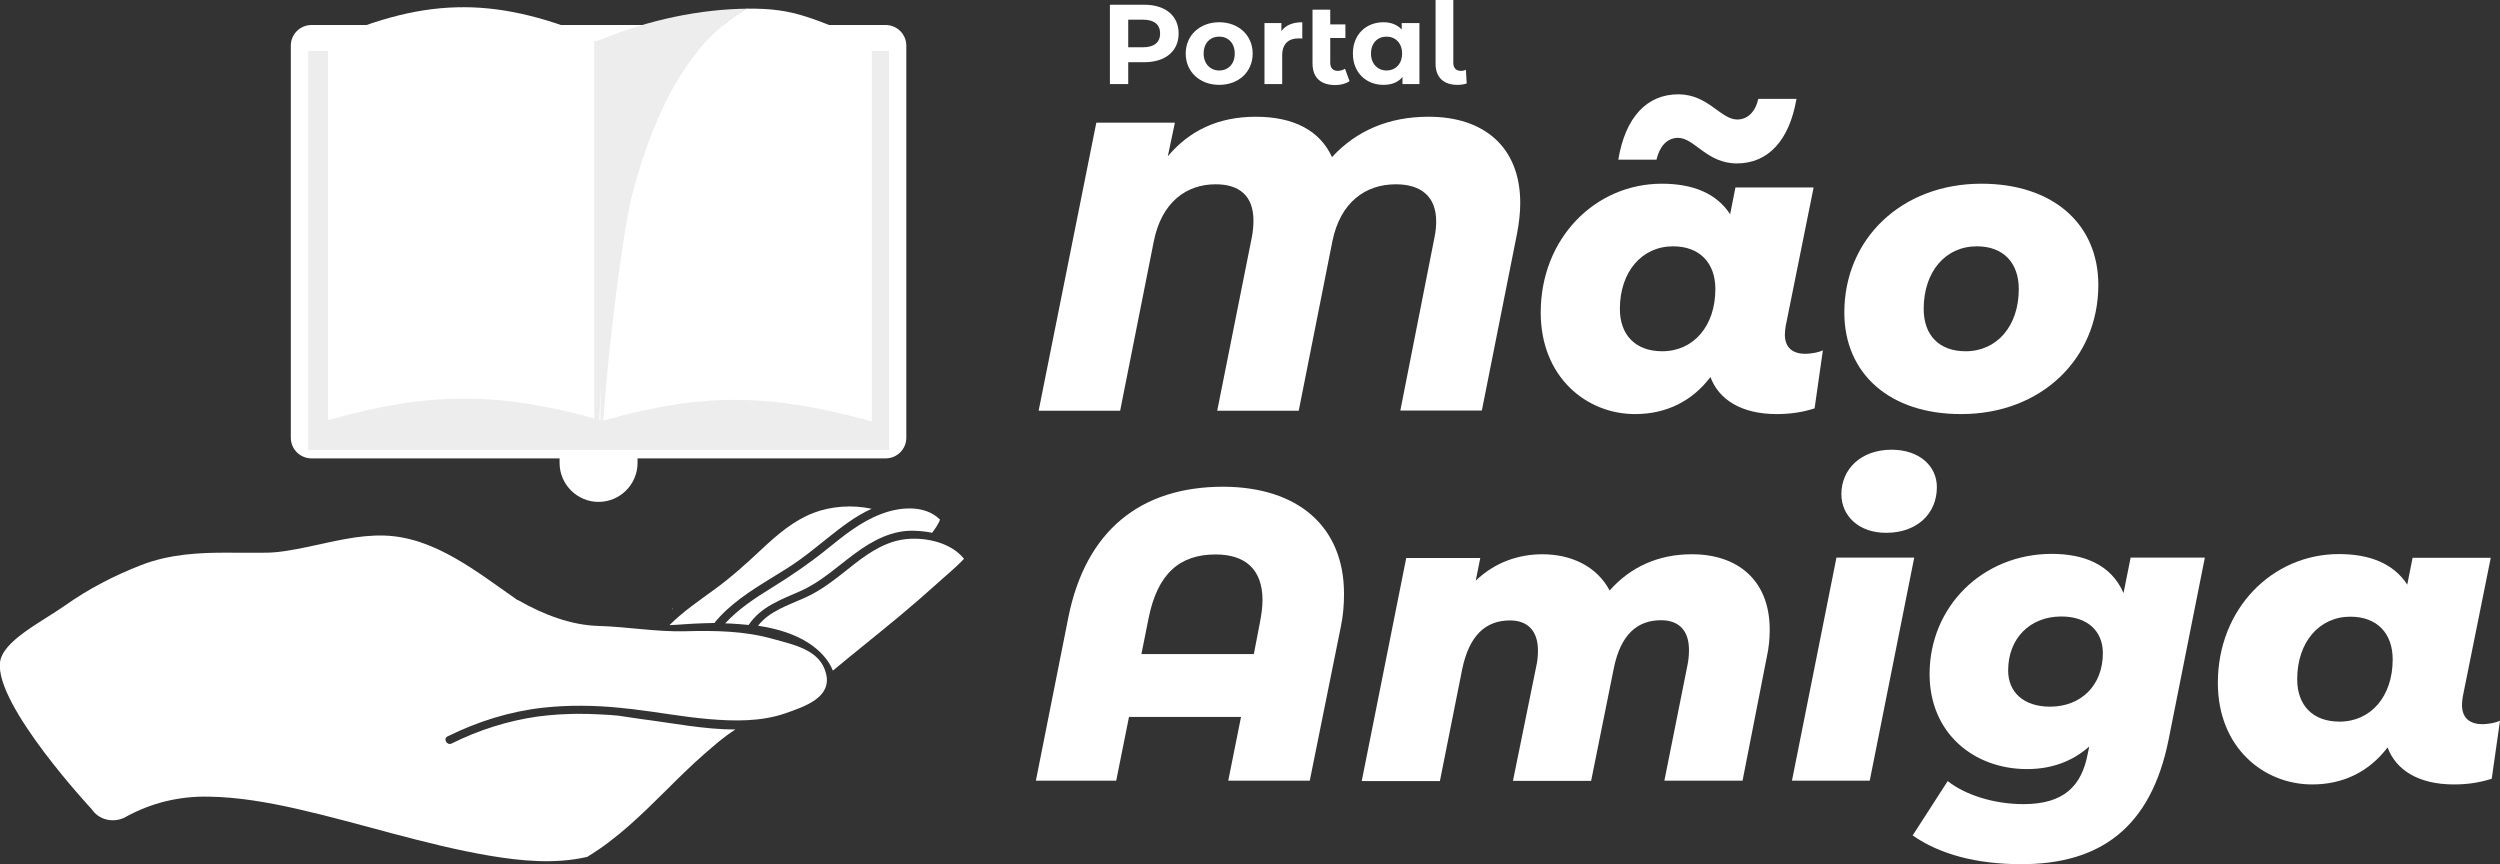 <?xml version="1.0" encoding="utf-8"?>
<!-- Generator: Adobe Illustrator 24.1.2, SVG Export Plug-In . SVG Version: 6.00 Build 0)  -->
<svg version="1.1" id="Camada_1" xmlns="http://www.w3.org/2000/svg" xmlns:xlink="http://www.w3.org/1999/xlink" x="0px" y="0px"
	 viewBox="0 0 126.97 43.9" style="enable-background:new 0 0 126.97 43.9;" xml:space="preserve">
<rect x="0" y="0" width="126.97" height="43.9" fill="#333333" stroke="none"/>
<style type="text/css">
	.st0{fill:#28ABE3;}
	.st1{fill:#009FE3;}
	.st2{fill:#BCE4FA;}
	.st3{fill:#FFFFFF;}
	.st4{fill:#EDEDED;}
</style>
<g id="XMLID_1244_">
	<g id="XMLID_1468_">
		<g id="XMLID_1469_">
			<g id="XMLID_1482_">
				<path id="XMLID_1487_" class="st3" d="M48.96,28.38c-0.45,0.48-0.98,0.9-1.46,1.34c-0.59,0.53-1.19,1.05-1.79,1.55
					c-1.13,0.94-2.28,1.85-3.41,2.79c-0.22-0.57-0.7-1.05-1.2-1.38c-0.76-0.5-1.68-0.76-2.6-0.9c0.57-0.74,1.53-1.04,2.35-1.41
					c0.96-0.42,1.73-1.09,2.55-1.73c0.81-0.63,1.69-1.2,2.74-1.27C47.11,27.3,48.32,27.58,48.96,28.38z"/>
				<path id="XMLID_1486_" class="st3" d="M47.74,26.39c-0.08,0.24-0.25,0.46-0.4,0.67c-0.28-0.06-0.56-0.09-0.83-0.1
					c-1.16-0.07-2.2,0.49-3.1,1.16c-0.91,0.67-1.72,1.44-2.76,1.9c-0.97,0.43-2.01,0.79-2.62,1.71c0,0,0,0.01,0,0.01
					c-0.3-0.03-0.6-0.05-0.9-0.07c-0.1,0-0.2-0.01-0.3-0.01c0.68-0.74,1.54-1.3,2.4-1.83c0.95-0.59,1.85-1.2,2.72-1.9
					c0.87-0.7,1.76-1.44,2.82-1.83C45.71,25.74,46.98,25.63,47.74,26.39z"/>
				<path id="XMLID_1485_" class="st3" d="M44.27,25.84c-0.81,0.36-1.54,0.93-2.23,1.48c-0.45,0.36-0.9,0.73-1.37,1.07
					c-0.49,0.36-1.01,0.67-1.53,0.99c-1.04,0.64-2.09,1.31-2.86,2.26c-0.76,0.01-1.52,0.06-2.28,0.11c0.67-0.67,1.47-1.22,2.24-1.78
					c0.89-0.64,1.68-1.36,2.47-2.1c0.78-0.73,1.6-1.43,2.6-1.82C42.23,25.7,43.3,25.63,44.27,25.84z"/>
				<path id="XMLID_1484_" class="st3" d="M31.55,36.37c-0.05-0.01-0.1-0.01-0.12-0.02c-0.27-0.02-0.54-0.05-0.82-0.06l-0.68-0.03
					c-0.01-0.01-0.1,0.01-0.11,0c-0.37-0.01-0.74-0.01-1.1,0.01l-0.39,0.02c-0.34,0.02-0.68,0.06-1.02,0.1
					c-1.53,0.22-2.98,0.68-4.37,1.37c-0.24,0.12-0.45-0.24-0.21-0.36c1.54-0.76,3.16-1.27,4.87-1.46c1.3-0.14,2.61-0.12,3.91,0.01
					c0.02,0,0.05,0,0.07,0.01c0.19,0.02,0.38,0.04,0.57,0.06c1.28,0.15,2.54,0.39,3.83,0.5c1.29,0.11,2.65,0.14,3.9-0.29
					c0.97-0.34,2.39-0.8,2.07-2.03c-0.3-1.2-1.62-1.45-2.7-1.75c-1.44-0.41-2.95-0.43-4.44-0.39c-1.48,0.04-2.96-0.23-4.43-0.27
					c-1.39-0.04-2.81-0.59-4.03-1.29c-0.01-0.01-0.03-0.01-0.05-0.02c-0.01,0-0.01-0.01-0.02-0.01c0,0,0,0-0.01,0
					c-0.01,0-0.01-0.01-0.01-0.01c-2.01-1.39-4.18-3.18-6.74-3.26c-1.35-0.04-2.65,0.32-3.96,0.59c-0.64,0.13-1.3,0.26-1.96,0.28
					c-0.65,0.01-1.31,0-1.96,0c-1.52-0.01-3.03,0.07-4.47,0.63c-1.37,0.53-2.68,1.21-3.88,2.06c-1.21,0.85-3.16,1.79-3.29,2.88
					c-0.26,2.18,4.65,7.45,4.65,7.45c0.38,0.57,1.13,0.73,1.74,0.4c0,0,0.01,0,0.01-0.01c1.3-0.71,2.71-1.05,4.19-1.02
					c1.51,0.02,3.02,0.29,4.49,0.62c1.64,0.37,3.26,0.83,4.89,1.26c1.62,0.43,3.25,0.84,4.9,1.12c1.6,0.27,3.31,0.43,4.9,0.07
					c0.02,0,0.03-0.01,0.05-0.01c1.51-0.91,2.77-2.15,4.02-3.39c0.62-0.62,1.24-1.23,1.9-1.81c0.51-0.44,1.03-0.91,1.61-1.27
					c-1.59,0-3.2-0.33-4.78-0.53L31.55,36.37z"/>
				<path id="XMLID_1483_" class="st3" d="M34.12,30.94c0.01,0,0.02,0,0.04,0V30.9C34.15,30.91,34.13,30.92,34.12,30.94z"/>
			</g>
			<g id="XMLID_1470_">
				<g id="XMLID_1479_">
					<path id="XMLID_1481_" class="st3" d="M31.94,22.23c0,0.58-0.47,1.05-1.05,1.05H15.82c-0.58,0-1.05-0.47-1.05-1.05V2.32
						c0-0.58,0.47-1.05,1.05-1.05h15.07c0.58,0,1.05,0.47,1.05,1.05V22.23z"/>
					<path id="XMLID_1480_" class="st3" d="M46.03,22.23c0,0.58-0.47,1.05-1.05,1.05H29.91c-0.58,0-1.05-0.47-1.05-1.05V2.32
						c0-0.58,0.47-1.05,1.05-1.05h15.07c0.58,0,1.05,0.47,1.05,1.05V22.23z"/>
				</g>
				<path id="XMLID_1478_" class="st3" d="M32.38,23.51c0,1.09-0.89,1.98-1.98,1.98l0,0c-1.09,0-1.98-0.89-1.98-1.98v-2.2
					c0-1.09,0.89-1.98,1.98-1.98l0,0c1.09,0,1.98,0.89,1.98,1.98V23.51z"/>
				<rect id="XMLID_1477_" x="15.65" y="2.59" class="st4" width="29.5" height="20.26"/>
				<g id="XMLID_1475_">
					<path id="XMLID_1476_" class="st3" d="M30.5,21.34c-5.12-1.46-8.72-1.46-13.84,0c0-6.43,0-12.86,0-19.29
						c5.13-2.28,8.71-2.21,13.84,0C30.5,8.48,30.5,14.91,30.5,21.34z"/>
				</g>
				<g id="XMLID_1471_">
					<path id="XMLID_1474_" class="st3" d="M37.93,0.44c-0.17,0.08-0.35,0.2-0.62,0.37c-0.84,0.58-2.13,1.78-3.28,3.94
						c-0.91,1.71-1.56,3.66-2.04,5.61c-0.88,4.72-1.3,10.26-1.35,11c5.07-1.42,8.35-1.4,13.64,0.04c0-6.43,0-12.86,0-19.29
						C41.19,0.96,40.47,0.41,37.93,0.44z"/>
					<path id="XMLID_1473_" class="st3" d="M30.5,2.02c-0.08,0.03-0.03,0.06-0.11,0.1c0,6.43-0.19,12.86-0.18,19.29
						c0.05-0.01-0.03-0.03-0.03-0.04V2.11C30.18,2.08,30.47,2.05,30.5,2.02z"/>
					<path id="XMLID_1472_" class="st4" d="M37.35,0.81c0.26-0.18,0.47-0.3,0.63-0.37C35.59,0.46,32.95,1,30.5,2.02
						c-0.03,0.03-0.32,0.06-0.32,0.09v19.25v0.08c0,0,0.25-0.03,0.25-0.08c0.05-0.82,0.19-5.92,1.44-11c0.48-1.95,1.2-3.9,2.11-5.61
						C35.14,2.59,36.5,1.39,37.35,0.81z"/>
				</g>
			</g>
		</g>
	</g>
	<g id="XMLID_1245_">
		<g id="XMLID_1262_">
			<path id="XMLID_1466_" class="st3" d="M77.21,10.31c0,0.5-0.06,1.02-0.17,1.59l-1.78,8.95h-4.14l1.74-8.82
				c0.06-0.29,0.08-0.56,0.08-0.79c0-1.28-0.79-1.88-2.05-1.88c-1.55,0-2.82,0.92-3.22,2.89l-1.71,8.61h-4.14l1.76-8.82
				c0.06-0.31,0.08-0.59,0.08-0.84c0-1.25-0.71-1.84-1.92-1.84c-1.48,0-2.74,0.9-3.14,2.89l-1.71,8.61h-4.14l2.93-14.63h3.99
				l-0.36,1.71c1.09-1.3,2.55-2.01,4.47-2.01c1.94,0,3.26,0.71,3.87,2.05c1.25-1.36,2.91-2.05,4.89-2.05
				C75.35,5.92,77.21,7.45,77.21,10.31z"/>
			<path id="XMLID_1462_" class="st3" d="M92.58,17.79l-0.42,2.95c-0.65,0.21-1.28,0.29-1.92,0.29c-1.82,0-2.95-0.75-3.37-1.88
				c-0.92,1.21-2.22,1.88-3.83,1.88c-2.45,0-4.79-1.86-4.79-5.16c0-3.76,2.76-6.54,6.15-6.54c1.53,0,2.76,0.46,3.47,1.55l0.27-1.36
				h3.97l-1.42,7.05c-0.02,0.15-0.04,0.29-0.04,0.42c0,0.69,0.42,0.98,1.05,0.98C92.01,17.96,92.37,17.9,92.58,17.79z M84.13,8.11
				h-1.94c0.36-2.17,1.46-3.32,3.05-3.32c1.51,0,2.15,1.28,2.99,1.28c0.54,0,0.94-0.42,1.07-1.05h1.94
				C90.88,7.13,89.8,8.3,88.21,8.3c-1.53,0-2.15-1.3-2.99-1.3C84.65,7.01,84.28,7.45,84.13,8.11z M87.12,14.68
				c0-1.32-0.79-2.17-2.15-2.17c-1.57,0-2.7,1.28-2.7,3.18c0,1.32,0.79,2.15,2.15,2.15C86.01,17.84,87.12,16.56,87.12,14.68z"/>
			<path id="XMLID_1459_" class="st3" d="M93.67,15.87c0-3.74,2.91-6.54,6.96-6.54c3.62,0,5.94,2.03,5.94,5.14
				c0,3.76-2.91,6.56-6.96,6.56C95.99,21.04,93.67,18.99,93.67,15.87z M102.53,14.68c0-1.32-0.77-2.17-2.13-2.17
				c-1.59,0-2.7,1.28-2.7,3.18c0,1.32,0.77,2.15,2.13,2.15C101.42,17.84,102.53,16.56,102.53,14.68z"/>
			<path id="XMLID_1456_" class="st3" d="M68.26,30.16c0,0.54-0.04,1.11-0.17,1.71l-1.57,7.78h-4.14l0.65-3.24h-5.69l-0.65,3.24
				h-4.08l1.65-8.3c0.88-4.39,3.66-6.63,7.86-6.63C65.92,24.73,68.26,26.74,68.26,30.16z M63.68,33.22l0.31-1.61
				c0.08-0.42,0.13-0.79,0.13-1.13c0-1.57-0.88-2.32-2.38-2.32c-1.8,0-2.95,0.94-3.41,3.26l-0.36,1.8H63.68z"/>
			<path id="XMLID_1454_" class="st3" d="M89.88,31.98c0,0.44-0.04,0.9-0.15,1.4l-1.23,6.27h-3.97l1.17-5.85
				c0.06-0.29,0.08-0.54,0.08-0.79c0-1-0.52-1.51-1.42-1.51c-1.19,0-2.05,0.71-2.4,2.45l-1.15,5.71h-3.97l1.19-5.85
				c0.06-0.27,0.08-0.54,0.08-0.77c0-1-0.52-1.53-1.42-1.53c-1.21,0-2.07,0.73-2.43,2.49l-1.13,5.67h-3.97l2.26-11.33h3.76
				l-0.23,1.15c0.96-0.92,2.15-1.34,3.39-1.34c1.46,0,2.76,0.61,3.41,1.84c1.05-1.19,2.47-1.84,4.16-1.84
				C88.23,28.14,89.88,29.45,89.88,31.98z"/>
			<path id="XMLID_1451_" class="st3" d="M93.27,28.32h3.95l-2.26,11.33h-3.95L93.27,28.32z M93.52,25.1c0-1.28,1-2.26,2.55-2.26
				c1.4,0,2.3,0.82,2.3,1.9c0,1.36-1.02,2.32-2.57,2.32C94.4,27.07,93.52,26.19,93.52,25.1z"/>
			<path id="XMLID_1448_" class="st3" d="M111.98,28.32l-1.84,9.24c-0.9,4.49-3.49,6.33-7.48,6.33c-2.28,0-4.14-0.5-5.52-1.46
				l1.78-2.76c0.9,0.71,2.36,1.17,3.85,1.17c2.05,0,2.95-0.92,3.26-2.55l0.08-0.38c-0.84,0.75-1.9,1.15-3.16,1.15
				c-2.68,0-4.95-1.8-4.95-4.83c0-3.41,2.68-6.1,6.21-6.1c1.63,0,3.01,0.54,3.64,1.99l0.36-1.8H111.98z M106.8,33.17
				c0-1.11-0.77-1.86-2.11-1.86c-1.59,0-2.7,1.11-2.7,2.74c0,1.11,0.79,1.84,2.13,1.84C105.69,35.89,106.8,34.81,106.8,33.17z"/>
			<path id="XMLID_1263_" class="st3" d="M126.97,36.6l-0.42,2.95c-0.65,0.21-1.28,0.29-1.92,0.29c-1.82,0-2.95-0.75-3.37-1.88
				c-0.92,1.21-2.22,1.88-3.83,1.88c-2.45,0-4.79-1.86-4.79-5.16c0-3.76,2.76-6.54,6.15-6.54c1.53,0,2.76,0.46,3.47,1.55l0.27-1.36
				h3.97l-1.42,7.05c-0.02,0.15-0.04,0.29-0.04,0.42c0,0.69,0.42,0.98,1.05,0.98C126.41,36.77,126.76,36.71,126.97,36.6z
				 M121.52,33.49c0-1.32-0.79-2.17-2.15-2.17c-1.57,0-2.7,1.28-2.7,3.18c0,1.32,0.79,2.15,2.15,2.15
				C120.41,36.65,121.52,35.37,121.52,33.49z"/>
		</g>
		<g id="XMLID_1246_">
			<path id="XMLID_1259_" class="st3" d="M59.86,1.7c0,0.9-0.67,1.46-1.75,1.46H57.3v1.11h-0.93V0.24h1.74
				C59.19,0.24,59.86,0.8,59.86,1.7z M58.92,1.7c0-0.44-0.29-0.7-0.86-0.7H57.3v1.4h0.76C58.63,2.4,58.92,2.14,58.92,1.7z"/>
			<path id="XMLID_1256_" class="st3" d="M60.22,2.72c0-0.93,0.72-1.59,1.7-1.59c0.98,0,1.7,0.66,1.7,1.59
				c0,0.93-0.71,1.59-1.7,1.59C60.94,4.31,60.22,3.65,60.22,2.72z M62.71,2.72c0-0.54-0.34-0.86-0.79-0.86
				c-0.45,0-0.79,0.32-0.79,0.86c0,0.53,0.35,0.86,0.79,0.86C62.37,3.58,62.71,3.26,62.71,2.72z"/>
			<path id="XMLID_1254_" class="st3" d="M66.14,1.13v0.83c-0.07-0.01-0.13-0.01-0.2-0.01c-0.49,0-0.82,0.27-0.82,0.86v1.46h-0.9
				v-3.1h0.86v0.41C65.29,1.28,65.66,1.13,66.14,1.13z"/>
			<path id="XMLID_1252_" class="st3" d="M68.54,4.12c-0.18,0.13-0.45,0.2-0.72,0.2c-0.74,0-1.16-0.37-1.16-1.11V0.49h0.9v0.75h0.77
				v0.69h-0.77v1.26c0,0.26,0.14,0.41,0.38,0.41c0.13,0,0.26-0.04,0.37-0.11L68.54,4.12z"/>
			<path id="XMLID_1249_" class="st3" d="M72.09,1.17v3.1h-0.86V3.91c-0.22,0.27-0.55,0.4-0.97,0.4c-0.87,0-1.55-0.62-1.55-1.59
				s0.67-1.59,1.55-1.59c0.38,0,0.7,0.12,0.93,0.37V1.17H72.09z M71.21,2.72c0-0.54-0.35-0.86-0.79-0.86
				c-0.45,0-0.79,0.32-0.79,0.86c0,0.53,0.35,0.86,0.79,0.86C70.86,3.58,71.21,3.26,71.21,2.72z"/>
			<path id="XMLID_1247_" class="st3" d="M72.91,3.24V0h0.9v3.19c0,0.26,0.14,0.41,0.39,0.41c0.1,0,0.2-0.03,0.25-0.06l0.04,0.7
				c-0.16,0.05-0.31,0.07-0.47,0.07C73.33,4.31,72.91,3.94,72.91,3.24z"/>
		</g>
	</g>
</g>
</svg>

